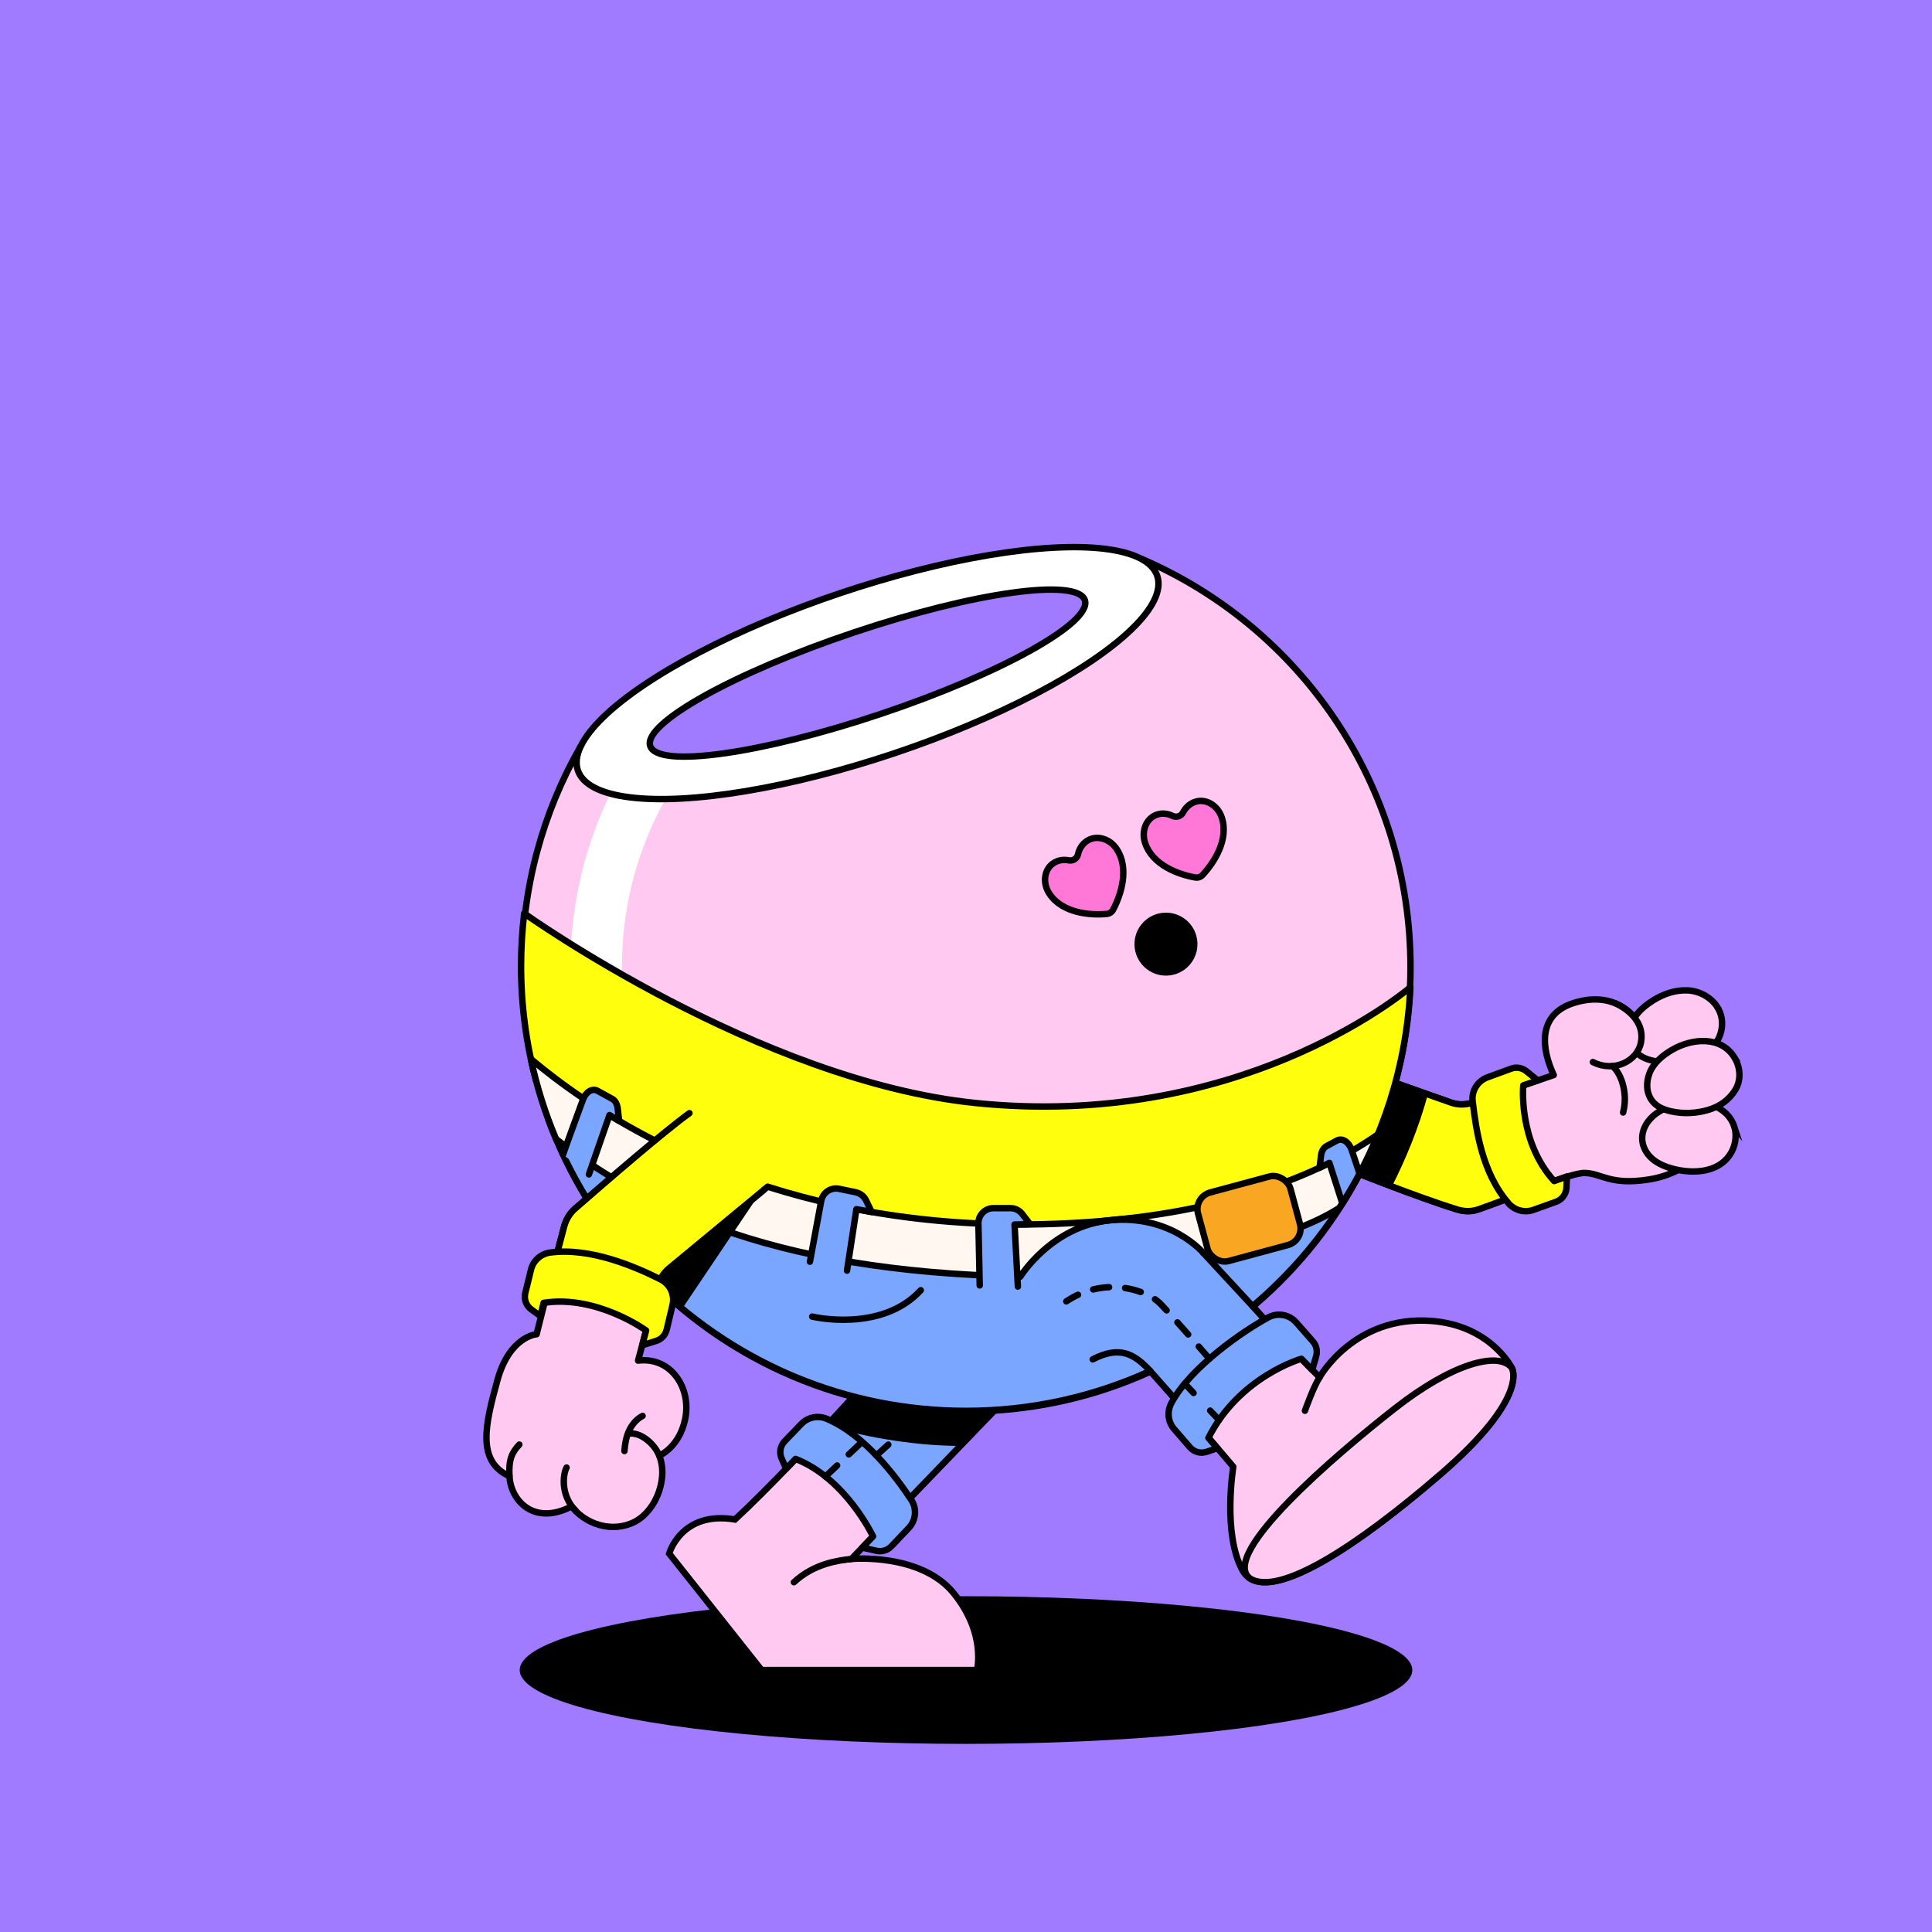 <?xml version="1.0" encoding="UTF-8"?>
<svg xmlns="http://www.w3.org/2000/svg" viewBox="0 0 600 600">
<rect x="0" y="0" width="600" height="600" fill="#333333" stroke="none"/>
<svg id="uuid-bc87ee82-23c3-4279-b438-811e43660712" data-name="BACKGROUND" xmlns="http://www.w3.org/2000/svg" viewBox="0 0 600 600"><defs><style>
      .uuid-52f0bbd2-4e52-45a8-8be3-bbbf1043e893 {
        fill: #a07bff;
      }
    </style></defs><rect class="uuid-52f0bbd2-4e52-45a8-8be3-bbbf1043e893" x="-1" y="-1" width="602" height="602"/></svg>
<svg id="uuid-dbde9422-7524-4caa-9aef-973de947a85a" data-name="BACKGROUND" xmlns="http://www.w3.org/2000/svg" viewBox="0 0 600 600"><defs><style>
      .uuid-00b29d56-32db-44bc-b865-b505689ce7f2, .uuid-bc0c1d1d-f35d-4801-ab0a-7ed1f6579806 {
        fill: #fff;
      }

      .uuid-721045bb-6a0a-43b1-bbbb-700680bef5ac, .uuid-8bce232e-cf9f-4930-aa41-bc826f060c10, .uuid-bc0c1d1d-f35d-4801-ab0a-7ed1f6579806, .uuid-7a18d1de-3b5c-43f4-b300-729f0a8ada13, .uuid-9a9b3e9a-3b64-462c-a5b9-1ed4fe14cc54, .uuid-49737ab1-df19-44de-9973-63511c143097, .uuid-f441cade-332c-4c12-ac30-b324c1b26b62 {
        stroke: #000;
        stroke-width: 2px;
      }

      .uuid-721045bb-6a0a-43b1-bbbb-700680bef5ac, .uuid-8bce232e-cf9f-4930-aa41-bc826f060c10, .uuid-bc0c1d1d-f35d-4801-ab0a-7ed1f6579806, .uuid-49737ab1-df19-44de-9973-63511c143097 {
        stroke-miterlimit: 10;
      }

      .uuid-721045bb-6a0a-43b1-bbbb-700680bef5ac, .uuid-8bce232e-cf9f-4930-aa41-bc826f060c10, .uuid-7a18d1de-3b5c-43f4-b300-729f0a8ada13, .uuid-f441cade-332c-4c12-ac30-b324c1b26b62 {
        fill: #ffc9f1;
      }

      .uuid-8bce232e-cf9f-4930-aa41-bc826f060c10, .uuid-bc0c1d1d-f35d-4801-ab0a-7ed1f6579806, .uuid-7a18d1de-3b5c-43f4-b300-729f0a8ada13, .uuid-9a9b3e9a-3b64-462c-a5b9-1ed4fe14cc54, .uuid-49737ab1-df19-44de-9973-63511c143097 {
        stroke-linecap: round;
      }

      .uuid-7a18d1de-3b5c-43f4-b300-729f0a8ada13, .uuid-9a9b3e9a-3b64-462c-a5b9-1ed4fe14cc54, .uuid-f441cade-332c-4c12-ac30-b324c1b26b62 {
        stroke-linejoin: round;
      }

      .uuid-9a9b3e9a-3b64-462c-a5b9-1ed4fe14cc54 {
        fill: none;
      }

      .uuid-49737ab1-df19-44de-9973-63511c143097 {
        fill: #a07bff;
      }
    </style></defs><path class="uuid-7a18d1de-3b5c-43f4-b300-729f0a8ada13" d="m409.81,359.6c9.2,3.77,29.89,12.05,42.79,16.03,2.11.65,4.41.69,6.5-.04,11.79-4.08,28.47-11.39,33.03-11.32,5.25.08,7.8,3.93,19.88,2.04,13.36-2.1,22.43-11.99,20.93-23.3-4.21-43.28-25.18-26.79-25.18-26.79,0,0-5.84-8.75-18.76-4.82-11.83,3.6-10.2,14.44-6.47,22.47l-25.29,8.58c-2.14.72-4.45.71-6.59-.02l-35.7-12.61"/><path class="uuid-8bce232e-cf9f-4930-aa41-bc826f060c10" d="m533.36,312.82c2.5,3.94,1.62,9.14-1.57,12.4-2.47,2.53-5.88,3.88-9.32,4.4-2.8.43-5.7.42-8.49-.08-2.14-.39-4.29-1.1-5.79-2.75-1.66-1.83-2.27-4.46-1.98-6.87.51-4.17,3.84-7.14,7.22-9.26,3.17-1.98,6.86-3.26,10.64-3.09,3.8.18,7.36,2.19,9.3,5.24Z"/><path class="uuid-8bce232e-cf9f-4930-aa41-bc826f060c10" d="m538.57,349.84c.97,3.03.32,6.43-1.5,9.01-3.77,5.33-11.17,5.65-16.96,4.27-3.31-.79-6.69-2.21-8.67-5.13-3.13-4.61-.82-9.79,3.48-12.56,2.58-1.66,5.61-2.67,8.63-3.14,5.73-.89,13.1,1.51,15.03,7.56Z"/><path class="uuid-8bce232e-cf9f-4930-aa41-bc826f060c10" d="m538.71,328.53c1.8,2.99,2.06,6.89.22,9.9-1.95,3.2-4.94,5.25-8.49,6.28-3.66,1.07-7.64,1.27-11.4.44-2.25-.5-4.53-1.38-5.96-3.28-1.86-2.47-1.89-5.68-.85-8.49,1.2-3.24,4.17-5.69,7.09-7.37,6.15-3.56,15.21-4.43,19.39,2.52Z"/><path class="uuid-8bce232e-cf9f-4930-aa41-bc826f060c10" d="m501.85,311.68s9.27,3.84,7.77,12.02c-1.04,5.68-8.17,9.55-14.94,6.13"/><path class="uuid-9a9b3e9a-3b64-462c-a5b9-1ed4fe14cc54" d="m500.67,331.08c2.41,1.63,5.11,8.04,3.4,14.42"/><path d="m443.44,339.88c-2.88,10.58-6.94,20.23-11.17,28.59-10.17-3.78-21.16-9.53-27-11.93l11.83-26.02,26.35,9.36Z"/><ellipse cx="300" cy="518.65" rx="138.6" ry="22.93"/><path class="uuid-721045bb-6a0a-43b1-bbbb-700680bef5ac" d="m319.36,427.14c-1.16,1.05-54.95,57-54.95,57,0,0,21.51-1.95,31.74,10.62,10.23,12.57,7.26,23.89,7.26,23.89h-66.9s-28.69-36.17-28.69-36.17c0,0,3.74-13.4,20.44-10.59,20.9-19.38,55.52-59.13,55.52-59.13l35.59,14.38Z"/><path d="m283.78,412.76l31.28,12.64-3.24,9.5c-2.93,3.03-9.76,10.12-13.64,14.14-11.92,0-27.98-2.13-41.33-6.37,13.95-15.1,26.93-29.92,26.93-29.92Z"/><path class="uuid-721045bb-6a0a-43b1-bbbb-700680bef5ac" d="m354.45,173.54l-.11.27-174.2,58.29c-11.49,20.13-18.05,43.43-18.05,68.27,0,76.2,61.77,137.98,137.97,137.98s137.98-61.77,137.98-137.98c0-56.89-34.43-105.72-83.58-126.83Z"/><path class="uuid-9a9b3e9a-3b64-462c-a5b9-1ed4fe14cc54" d="m264.41,484.14c-4.06.49-11.49,1.36-17.85,7.23"/><path class="uuid-00b29d56-32db-44bc-b865-b505689ce7f2" d="m185.17,308.14c-4.41,0-7.98-3.57-7.98-7.98,0-67.74,55.11-122.86,122.86-122.86,4.41,0,7.98,3.57,7.98,7.98s-3.57,7.98-7.98,7.98c-58.94,0-106.9,47.95-106.9,106.9,0,4.41-3.57,7.98-7.98,7.98Z"/><path d="m203.75,397.46l34.2-27.46-24.86,36.3c-6.73-5.1-3.66-2.61-9.34-8.83Z"/><path class="uuid-f441cade-332c-4c12-ac30-b324c1b26b62" d="m323.72,387.31c19.14-13.4,39.15-11.3,55.52,7.36,19.6,22.35,30.57,33.06,30.57,33.06,0,0,10.74-19.34,34.77-17.5,18.26,1.4,24.84,14.43,24.84,14.43,0,0,6.21,8.82-22.45,33.5-28.66,24.68-54.93,40.92-61.14,29.46-6.21-11.46-2.82-32.1-2.82-32.1,0,0-22.02-26.09-27.94-32.01-6.79-6.79-15.71-1.36-15.71-1.36"/><path class="uuid-721045bb-6a0a-43b1-bbbb-700680bef5ac" d="m446.97,458.17c-25.89,22.29-49.82,37.69-58.79,32.02-9.77-7.44,26.84-38.54,44.88-52.7,18.04-14.16,32.17-17.82,36.36-12.81,0,0,6.21,8.82-22.45,33.5Z"/><path class="uuid-9a9b3e9a-3b64-462c-a5b9-1ed4fe14cc54" d="m409.81,427.74c-1.89,2.86-4.55,10.38-4.55,10.38"/><ellipse class="uuid-bc0c1d1d-f35d-4801-ab0a-7ed1f6579806" cx="269.41" cy="209.07" rx="94.9" ry="26.25" transform="translate(-52.5 96.54) rotate(-18.55)"/><ellipse class="uuid-49737ab1-df19-44de-9973-63511c143097" cx="269.41" cy="209.07" rx="71.19" ry="13.32" transform="translate(-52.5 96.54) rotate(-18.55)"/><g><path class="uuid-7a18d1de-3b5c-43f4-b300-729f0a8ada13" d="m214.11,345.7c-8.05,5.83-25.34,20.79-35.52,29.67-1.67,1.45-2.82,3.41-3.39,5.55-3.14,11.67-8.55,33.44-8.55,33.44,0,0-8.42.58-12.19,14.35-3.64,13.3-6.64,25.06,3.77,29.75.35,7.47,7.51,15.45,19.2,9.41.14-.06,1.32,1.32,1.44,1.45,2.64,2.7,6.36,4.45,10.13,4.81,3.65.36,7.61-.67,10.43-3.08,3.29-2.81,5.4-6.94,6.05-11.2.4-2.61.26-5.31-.75-7.78,0,0,6.2-2.51,8.05-11.34,1.99-9.49-4.22-19.42-14.62-18.18l6.17-23.11c.51-2.2,1.74-4.16,3.49-5.59l29.38-24.3"/><path class="uuid-9a9b3e9a-3b64-462c-a5b9-1ed4fe14cc54" d="m204.73,452.06c-1.37-3.47-5.39-7.08-9-6.88"/><path class="uuid-9a9b3e9a-3b64-462c-a5b9-1ed4fe14cc54" d="m178.86,469.3c-5.16-5.27-3.82-11.97-2.9-13.54"/><path class="uuid-9a9b3e9a-3b64-462c-a5b9-1ed4fe14cc54" d="m158.22,458.45c-.27-5.22.73-7.32,3.06-9.83"/><path class="uuid-9a9b3e9a-3b64-462c-a5b9-1ed4fe14cc54" d="m193.93,450.63c.14-2.07.48-4.16,1.32-6.06.85-1.95,2.36-3.88,4.31-4.85"/></g></svg>
<svg id="uuid-6a02459f-1b68-443c-bd4b-7b11b7abbe5a" data-name="BODY" xmlns="http://www.w3.org/2000/svg" viewBox="0 0 600 600"><defs><style>
      .uuid-f630b38e-3266-47b2-bfbc-f2260501e18f {
        fill: #ff78d8;
        stroke: #000;
        stroke-linecap: round;
        stroke-linejoin: round;
        stroke-width: 2px;
      }
    </style></defs><circle cx="362.12" cy="293.18" r="9.78" transform="translate(-9.59 12.26) rotate(-1.91)"/><path class="uuid-f630b38e-3266-47b2-bfbc-f2260501e18f" d="m337.57,261.14c-1.59,1.06-2.46,2.67-2.79,4.19-.28,1.29-1.56,2.12-2.85,1.86-1.5-.3-3.22-.16-4.8.89-2.88,1.92-3.44,6.16-1.23,9.48,3.99,6.01,12.54,6.76,17.83,6.27.82-.08,1.55-.56,1.94-1.29,2.5-4.69,5.12-12.85,1.13-18.86-2.2-3.32-6.33-4.45-9.21-2.54Z"/><path class="uuid-f630b38e-3266-47b2-bfbc-f2260501e18f" d="m371.18,249c-1.81.61-3.07,1.94-3.79,3.32-.6,1.17-2.05,1.64-3.24,1.06-1.37-.67-3.07-1-4.87-.39-3.28,1.1-4.92,5.06-3.65,8.83,2.29,6.84,10.35,9.79,15.59,10.69.82.14,1.64-.14,2.21-.74,3.64-3.88,8.28-11.08,5.99-17.92-1.27-3.78-4.96-5.94-8.24-4.84Z"/></svg>
<svg id="uuid-45076936-bf6a-400d-9d76-99472c58c4e9" data-name="BODY" xmlns="http://www.w3.org/2000/svg" viewBox="0 0 600 600"><defs><style>
      .uuid-00e92ae1-42c8-44e2-857e-a94a78f8009e {
        fill: #7aa6ff;
      }

      .uuid-00e92ae1-42c8-44e2-857e-a94a78f8009e, .uuid-c8acc748-5549-488d-9673-ee82474a7e79, .uuid-d7d2649e-ee29-4e07-944b-c87f4fdef738, .uuid-73ac82b7-4b52-4b93-b621-04fff5d4c5c9 {
        stroke-width: 2px;
      }

      .uuid-00e92ae1-42c8-44e2-857e-a94a78f8009e, .uuid-c8acc748-5549-488d-9673-ee82474a7e79, .uuid-d7d2649e-ee29-4e07-944b-c87f4fdef738, .uuid-73ac82b7-4b52-4b93-b621-04fff5d4c5c9, .uuid-089f3058-646e-4e65-9510-fa18f21a0218 {
        stroke: #000;
        stroke-linecap: round;
        stroke-linejoin: round;
      }

      .uuid-c8acc748-5549-488d-9673-ee82474a7e79 {
        fill: #ffff0d;
      }

      .uuid-d7d2649e-ee29-4e07-944b-c87f4fdef738 {
        fill: #fff7f0;
      }

      .uuid-73ac82b7-4b52-4b93-b621-04fff5d4c5c9 {
        fill: none;
      }

      .uuid-089f3058-646e-4e65-9510-fa18f21a0218 {
        fill: #f9a723;
        stroke-width: 2px;
      }
    </style></defs><g id="uuid-92d075af-fa6e-4eea-88c5-a8003c321dc0" data-name="uuid-703517f9-cd20-496a-807d-fc23883ee864"><g><g><path class="uuid-c8acc748-5549-488d-9673-ee82474a7e79" d="m468.51,338.63l-11.27,3.82c-2.14.72-4.46.71-6.59-.02l-35.7-12.61-5.14,29.78c9.2,3.77,29.89,12.05,42.79,16.03,2.11.65,4.41.69,6.5-.04,5.76-2,12.7-4.76,18.81-7.06-2.7-8.62-6.59-20.95-9.41-29.91h0Z"/><path d="m443.44,339.88c-2.88,10.58-6.94,20.23-11.17,28.59-10.17-3.78-21.16-9.53-27-11.93l11.83-26.02,26.35,9.36Z"/><path class="uuid-c8acc748-5549-488d-9673-ee82474a7e79" d="m468.45,373.64c-8.32-9.6-10.07-23.09-11.1-31.57-.4-3.26,1.5-6.35,4.59-7.49l7.36-2.7c1.61-.59,3.4-.29,4.73.79l3.54,2.87-4.51,1.53s-1.65,17.39,9.6,29.72l3.97-1.43-.16,3.5c-.09,1.97-1.36,3.69-3.22,4.36l-7.03,2.52c-2.77.99-5.85.15-7.78-2.08h0Z"/></g><path class="uuid-c8acc748-5549-488d-9673-ee82474a7e79" d="m319.36,402.14c54.04-5.61,84.58-20.5,97.52-28.47,12.37-19.58,19.96-42.47,21.12-67.06-3.19,2.68-54.14,44.28-135.14,35.93-67.15-6.92-139.67-58.6-140.07-58.88-.63,5.36-.97,10.81-.97,16.33,0,12.21,1.6,24.05,4.58,35.32,27.47,27.32,85.27,73.84,152.95,66.82h0Z"/><g><g><path class="uuid-00e92ae1-42c8-44e2-857e-a94a78f8009e" d="m265.06,433.71l-12.83,13.93,24.11,24.11,32.61-33.86s-9.11-3.01-21.05-4.93c-11.93-1.92-22.84.76-22.84.76h0Z"/><path d="m283.78,412.76l31.28,12.64-3.24,9.5c-2.93,3.03-9.76,10.12-13.64,14.14-11.92,0-27.98-2.13-41.33-6.37,13.95-15.1,26.93-29.92,26.93-29.92h0Z"/><path class="uuid-00e92ae1-42c8-44e2-857e-a94a78f8009e" d="m256.75,440.63c11.72,4.9,21.56,18.02,26.25,25.16,1.8,2.74,1.48,6.36-.78,8.74l-5.4,5.69c-1.18,1.24-2.92,1.77-4.59,1.4l-4.44-1,3.34-3.48s-8.51-18.01-24.06-24.06l-2.92,3.05-1.41-3.2c-.8-1.8-.42-3.91.94-5.33l5.18-5.38c2.04-2.12,5.18-2.73,7.89-1.6h0Z"/></g><g><path class="uuid-00e92ae1-42c8-44e2-857e-a94a78f8009e" d="m195.72,360.99c-9.29-4.19-17.84-8.74-25.47-13.44,3.18,8.66,7.21,16.91,11.97,24.66l13.5-11.22h0Z"/><path class="uuid-00e92ae1-42c8-44e2-857e-a94a78f8009e" d="m418.95,370.3c-24.03,7.71-48.97,5.83-75.98,8.83-39.41,8.01-77.99,4.3-111.27-5.07l-23.9,19.76c-1.62,1.34-2.78,3.14-3.33,5.17l-.18.65c24.83,23.86,58.55,38.52,95.7,38.52,20.42,0,39.8-4.45,57.24-12.4,0,0-.01.03-.01.03l10.9,12.33,27.36-25.36-6.48-7.1s-.02,0-.02,0c11.86-10,22.01-21.95,29.96-35.36h0Z"/></g><g><path class="uuid-d7d2649e-ee29-4e07-944b-c87f4fdef738" d="m203.69,354.36c-17.08-8.69-30-18.05-38.83-25.49,1.83,8.61,4.46,16.91,7.81,24.84,5.47,4.27,11.23,8.27,17.37,12l13.65-11.35Z"/><path class="uuid-d7d2649e-ee29-4e07-944b-c87f4fdef738" d="m342.98,379.13c-41.76,3.6-76.57-1.71-104.59-10.59l-15.49,12.81c24.69,8.91,54.95,14.31,93.96,15.13,0,0,9.76-15.82,28.03-17.52,18.89-1.76,28.81,10.15,28.81,10.15,0,0,26.43-3.81,42.25-13.99,4.66-7.17,8.68-14.8,11.96-22.81-22.27,15.48-52.65,24.04-84.93,26.82h0Z"/></g><path class="uuid-00e92ae1-42c8-44e2-857e-a94a78f8009e" d="m363.75,435.78c5.95-11.23,22.62-22.64,30.16-26.66,2.9-1.55,6.47-.89,8.64,1.58l5.18,5.89c1.13,1.29,1.5,3.07.98,4.7l-1.2,4.15-3.35-3.46s-19.28,5.51-28.87,24.58l2.77,3.19-3.32,1.12c-1.87.63-3.93.07-5.22-1.43l-4.89-5.65c-1.93-2.23-2.25-5.4-.87-8.01h0Z"/><path class="uuid-00e92ae1-42c8-44e2-857e-a94a78f8009e" d="m251.53,391.83l3.51-18.9c.48-2.58,2.98-4.26,5.55-3.73l5.12,1.06c1.43.3,2.64,1.24,3.27,2.56l1.72,3.58-4.74-.87-2.91,19.07"/><path class="uuid-00e92ae1-42c8-44e2-857e-a94a78f8009e" d="m304.26,399.19l-.41-19.21c-.06-2.62,2.06-4.78,4.68-4.78h5.23c1.46,0,2.84.67,3.72,1.83l2.42,3.15-4.82.11,1.03,19.26"/><path class="uuid-00e92ae1-42c8-44e2-857e-a94a78f8009e" d="m416.88,373.71l-4.03-12.57-3.04,1.52.44-3.75c.16-1.38.79-2.47,1.7-2.96l3.26-1.76c1.64-.88,3.68.41,4.53,2.87,0,0,1.79,5.26,2.48,7.39-2.03,4.03-5.35,9.26-5.35,9.26h0Z"/><path class="uuid-00e92ae1-42c8-44e2-857e-a94a78f8009e" d="m182.89,364.72l6.4-18.43,2.98,1.81-.44-3.87c-.16-1.38-.79-2.47-1.7-2.96l-4.6-2.53c-1.64-.88-3.68.41-4.53,2.87,0,0-5.46,14.85-6.15,16.97"/><rect class="uuid-089f3058-646e-4e65-9510-fa18f21a0218" x="373.04" y="367.45" width="29.72" height="22.05" rx="5.33" ry="5.33" transform="translate(-85.21 114.14) rotate(-15.1)"/><g><path class="uuid-73ac82b7-4b52-4b93-b621-04fff5d4c5c9" d="m252.23,408.88s21.46,5.16,33.72-8.19"/><g><path d="m378.59,441.98c-.27,0-.53-.11-.73-.31l-2.75-2.91c-.38-.4-.36-1.03.04-1.41.4-.38,1.03-.36,1.41.04l2.75,2.91c.38.4.36,1.03-.04,1.41-.19.18-.44.27-.69.27h0Z"/><path d="m370.68,433.6c-.27,0-.53-.11-.73-.31l-2.75-2.91c-.38-.4-.36-1.03.04-1.41s1.03-.36,1.41.04l2.75,2.91c.38.4.36,1.03-.04,1.41-.19.18-.44.27-.69.27h0Z"/></g><path d="m375.6,422.97c-.28,0-.56-.12-.76-.34,0,0-1.36-1.57-3.3-3.78-.36-.42-.32-1.05.09-1.41.42-.36,1.05-.32,1.41.09,1.94,2.21,3.3,3.78,3.3,3.78.36.42.32,1.05-.1,1.41-.19.16-.42.25-.66.25h0Zm-6.61-7.55c-.28,0-.55-.11-.75-.34-1.1-1.24-2.23-2.52-3.32-3.74-.37-.41-.33-1.04.08-1.41.41-.37,1.04-.33,1.41.08,1.09,1.22,2.23,2.51,3.33,3.75.37.41.33,1.05-.09,1.41-.19.17-.43.25-.66.25h0Zm-6.68-7.47c-.27,0-.54-.11-.74-.32-.76-.83-1.41-1.53-1.91-2.04-.41-.43-.93-.85-1.53-1.27-.45-.31-.57-.94-.25-1.39.31-.45.94-.57,1.39-.25.71.49,1.32,1,1.82,1.52.51.52,1.18,1.24,1.95,2.08.37.41.35,1.04-.06,1.41-.19.18-.43.26-.68.26h0Zm-31.16-2.79c-.32,0-.64-.16-.83-.45-.31-.46-.18-1.08.28-1.39,1.21-.81,2.48-1.52,3.76-2.12.5-.23,1.1-.02,1.33.48.23.5.02,1.1-.48,1.33-1.19.56-2.37,1.22-3.5,1.97-.17.11-.36.17-.55.17h0Zm23.1-2.92c-.11,0-.23-.02-.34-.06-1.48-.54-3.04-.94-4.64-1.18-.55-.08-.92-.59-.84-1.14.08-.55.59-.92,1.14-.84,1.73.26,3.43.69,5.03,1.28.52.19.79.76.6,1.28-.15.41-.53.66-.94.66h0Zm-14.76-.79c-.45,0-.86-.31-.97-.76-.13-.54.2-1.08.73-1.21,1.68-.41,3.41-.66,5.14-.74.55-.02,1.02.4,1.04.96s-.4,1.02-.96,1.04c-1.6.07-3.2.3-4.75.68-.08.02-.16.03-.24.03h0Z"/><path d="m272.16,453c-.27,0-.54-.11-.74-.33-.37-.41-.34-1.04.07-1.41l3.71-3.36c.41-.37,1.04-.34,1.41.07.37.41.34,1.04-.07,1.41l-3.71,3.36c-.19.17-.43.26-.67.26h0Zm7.41-6.71c-.27,0-.54-.11-.74-.33-.37-.41-.34-1.04.07-1.41l3.71-3.36c.41-.37,1.04-.34,1.41.07.37.41.34,1.04-.07,1.41l-3.71,3.36c-.19.17-.43.26-.67.26h0Zm7.41-6.71c-.27,0-.54-.11-.74-.33-.37-.41-.34-1.04.07-1.41l1.02-.93c.41-.37,1.04-.34,1.41.07.37.41.34,1.04-.07,1.41l-1.02.93c-.19.17-.43.26-.67.26h0Z"/><path d="m256.35,459.55c-.26,0-.53-.1-.73-.31-.38-.4-.36-1.03.04-1.41l3.63-3.44c.4-.38,1.03-.36,1.41.04.38.4.36,1.03-.04,1.41l-3.63,3.44c-.19.18-.44.27-.69.27h0Zm7.26-6.88c-.26,0-.53-.1-.73-.31-.38-.4-.36-1.03.04-1.41l3.63-3.44c.4-.38,1.03-.36,1.41.04.38.4.36,1.03-.04,1.41l-3.63,3.44c-.19.18-.44.27-.69.27h0Z"/><path class="uuid-73ac82b7-4b52-4b93-b621-04fff5d4c5c9" d="m357.23,425.79c-4.86-5.22-9.35-8.05-17.88-3.63"/><line class="uuid-73ac82b7-4b52-4b93-b621-04fff5d4c5c9" x1="373.7" y1="389.11" x2="389.02" y2="405.66"/></g><path d="m236.76,369.41l-24.81,36.89c-6.13-4.65-8.2-5.86-6.62-10.11-.38-.43,31.43-26.78,31.43-26.78h0Z"/></g><g><path class="uuid-c8acc748-5549-488d-9673-ee82474a7e79" d="m214.11,345.7c-8.05,5.83-25.34,20.79-35.52,29.67-1.67,1.45-2.82,3.41-3.39,5.55-1.27,4.72-2.91,11.08-4.41,16.99l31.84,7.91,1.71-6.39c.51-2.2,1.74-4.16,3.49-5.59l29.38-24.3"/><path class="uuid-c8acc748-5549-488d-9673-ee82474a7e79" d="m170.94,388.98c12.6-1.64,26.56,4.52,34.21,8.35,2.94,1.47,4.47,4.76,3.71,7.96l-1.81,7.63c-.4,1.66-1.64,3-3.27,3.51l-4.34,1.36,1.21-4.6s-15.34-11.14-31.83-8.58l-1,4.1-2.83-2.06c-1.59-1.16-2.33-3.17-1.86-5.09l1.78-7.25c.7-2.86,3.11-4.96,6.03-5.34h0Z"/></g></g></g></svg>
</svg>